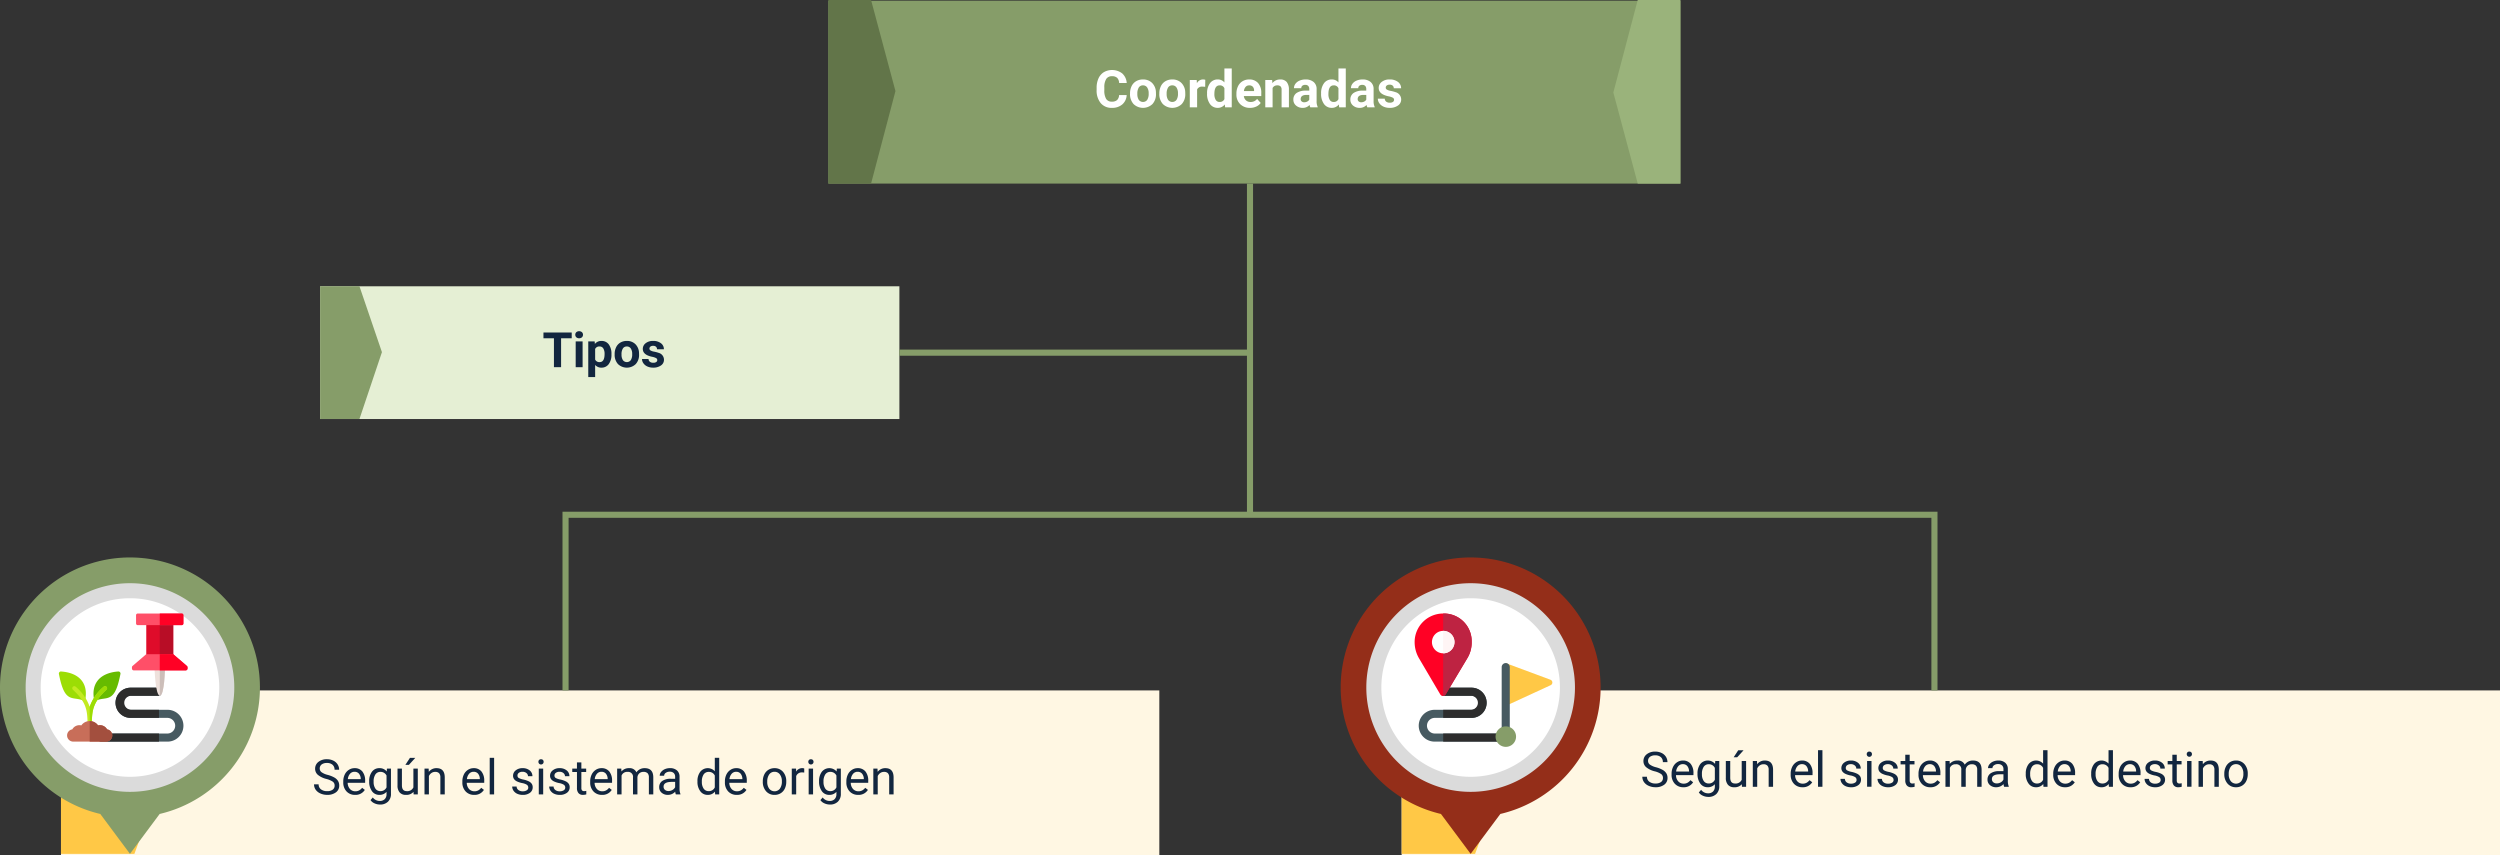<svg xmlns="http://www.w3.org/2000/svg" width="820.001" height="280.459" viewBox="0 0 820.001 280.459">
  <rect x="0" y="0" width="820.001" height="280.459" fill="#333333" stroke="none"/>
  <g id="Grupo_153674" data-name="Grupo 153674" transform="translate(7048.001 5822.898)">
    <path id="Trazado_213321" data-name="Trazado 213321" d="M0,0H279.466V60H0Z" transform="translate(-6776.291 -5822.682)" fill="#869d69"/>
    <path id="Trazado_203169" data-name="Trazado 203169" d="M0,0H14l8,29.873-8,30.34H0Z" transform="translate(-6776.291 -5822.898)" fill="#627549"/>
    <path id="Trazado_203170" data-name="Trazado 203170" d="M0,0H14l8,29.873-8,30.34H0Z" transform="translate(-6496.825 -5762.686) rotate(180)" fill="#9ab37b"/>
    <path id="Trazado_213322" data-name="Trazado 213322" d="M0,0H360.258V54H0Z" transform="translate(-6588.258 -5596.439)" fill="#fff7e3"/>
    <path id="Trazado_213323" data-name="Trazado 213323" d="M0,0H360.258V54H0Z" transform="translate(-7028 -5596.439)" fill="#fff7e3"/>
    <path id="Trazado_203058" data-name="Trazado 203058" d="M0,0H24.082L37.843,36.706,24.082,73.986H0Z" transform="translate(-6588.258 -5616.826)" fill="#ffc846"/>
    <path id="Trazado_205829" data-name="Trazado 205829" d="M0,0H24.082L37.843,36.706,24.082,73.986H0Z" transform="translate(-7028 -5616.826)" fill="#ffc846"/>
    <path id="Trazado_213324" data-name="Trazado 213324" d="M0,0H190V43.538H0Z" transform="translate(-6943 -5728.994)" fill="#e5efd4"/>
    <path id="Trazado_203173" data-name="Trazado 203173" d="M0,0H12.9l7.373,21.6L12.9,43.538H0Z" transform="translate(-6943 -5728.995)" fill="#869d69"/>
    <path id="Trazado_203168" data-name="Trazado 203168" d="M-1940-3829v108.631" transform="translate(-4698 -1933.686)" fill="none" stroke="#869d69" stroke-width="2"/>
    <path id="Trazado_203174" data-name="Trazado 203174" d="M-1940-3829v115" transform="translate(-10467.002 -3767.225) rotate(90)" fill="none" stroke="#869d69" stroke-width="2"/>
    <path id="Trazado_203133" data-name="Trazado 203133" d="M-2412.5-3768.33v-57.617h449v57.617" transform="translate(-4450 -1828.109)" fill="none" stroke="#869d69" stroke-width="2"/>
    <path id="Trazado_198306" data-name="Trazado 198306" d="M0,54.55A42.629,42.629,0,1,0,52.366,13.08L42.629,0,32.891,13.08A42.617,42.617,0,0,0,0,54.549" transform="translate(-6523 -5542.84) rotate(180)" fill="#942e19"/>
    <path id="Trazado_198307" data-name="Trazado 198307" d="M0,34.216A34.216,34.216,0,1,1,34.216,68.431h0A34.215,34.215,0,0,1,0,34.216Z" transform="translate(-6531.414 -5563.174) rotate(180)" fill="#dbdbdb"/>
    <path id="Trazado_198308" data-name="Trazado 198308" d="M0,29.286A29.286,29.286,0,1,1,29.287,58.573,29.286,29.286,0,0,1,0,29.286" transform="translate(-6536.345 -5568.104) rotate(180)" fill="#fff"/>
    <path id="Trazado_213325" data-name="Trazado 213325" d="M0,0H85.258V97.177H0Z" transform="translate(-6523 -5542.842) rotate(180)" fill="none"/>
    <path id="Trazado_198306-2" data-name="Trazado 198306" d="M0,54.55A42.629,42.629,0,1,0,52.366,13.08L42.629,0,32.891,13.08A42.617,42.617,0,0,0,0,54.549" transform="translate(-6962.742 -5542.84) rotate(180)" fill="#869d69"/>
    <path id="Trazado_198307-2" data-name="Trazado 198307" d="M0,34.216A34.216,34.216,0,1,1,34.216,68.431h0A34.215,34.215,0,0,1,0,34.216Z" transform="translate(-6971.156 -5563.174) rotate(180)" fill="#dbdbdb"/>
    <path id="Trazado_198308-2" data-name="Trazado 198308" d="M0,29.286A29.286,29.286,0,1,1,29.287,58.573,29.286,29.286,0,0,1,0,29.286" transform="translate(-6976.087 -5568.104) rotate(180)" fill="#fff"/>
    <path id="Trazado_213326" data-name="Trazado 213326" d="M0,0H85.258V97.177H0Z" transform="translate(-6962.742 -5542.842) rotate(180)" fill="none"/>
    <path id="Trazado_205849" data-name="Trazado 205849" d="M42.169,301.4H20.441a5.219,5.219,0,0,1,0-10.438H32.447a2.3,2.3,0,1,0,0-4.594H23.274c-.733,0-.837-.639-.837-1.372s.1-1.282.837-1.282h9.173a4.951,4.951,0,1,1,0,9.9H20.441a2.566,2.566,0,0,0,0,5.131H42.169a1.327,1.327,0,1,1,0,2.654Z" transform="translate(-6597.878 -5881.046)" fill="#475a61"/>
    <path id="Trazado_205850" data-name="Trazado 205850" d="M125.022,453.977H106.1v2.654h18.923a1.327,1.327,0,0,0,0-2.654Z" transform="translate(-6680.732 -6036.281)" fill="#2d2d2d"/>
    <path id="Trazado_205851" data-name="Trazado 205851" d="M115.3,290.957h-9.2v2.654h9.2a4.951,4.951,0,1,0,0-9.9h-9.2v2.651h9.2a2.3,2.3,0,0,1,0,4.594Z" transform="translate(-6680.732 -5881.045)" fill="#2d2d2d"/>
    <path id="Trazado_205852" data-name="Trazado 205852" d="M338.732,192.561l14.592,5.419a.973.973,0,0,1,.079,1.825l-14.625,6.74" transform="translate(-6892.827 -5797.944)" fill="#ffc846"/>
    <path id="Trazado_205853" data-name="Trazado 205853" d="M1.448,22.85l6.946,11.8a1.043,1.043,0,0,0,1.794.006l7.126-11.913a9.9,9.9,0,0,0,1.4-5.083v-.408A9.085,9.085,0,0,0,9.639,8.139H9.358A9.36,9.36,0,0,0,0,17.5v.039A10.47,10.47,0,0,0,1.448,22.85Z" transform="translate(-6584 -5629.804)" fill="#ff0125"/>
    <path id="Trazado_205854" data-name="Trazado 205854" d="M106.214,8.14h-.287V35.158a1.03,1.03,0,0,0,.836-.5l7.126-11.913a9.9,9.9,0,0,0,1.4-5.083v-.408a9.085,9.085,0,0,0-9.079-9.109Z" transform="translate(-6680.575 -5629.805)" fill="#be2342"/>
    <path id="Trazado_213327" data-name="Trazado 213327" d="M3.679,0A3.679,3.679,0,1,1,0,3.679,3.679,3.679,0,0,1,3.679,0Z" transform="translate(-6578.32 -5615.97)" fill="#fff"/>
    <path id="Trazado_205855" data-name="Trazado 205855" d="M105.934,72.648h-.007v7.357h.007a3.679,3.679,0,1,0,0-7.357Z" transform="translate(-6680.575 -5688.618)" fill="#fff5f5"/>
    <path id="Trazado_205856" data-name="Trazado 205856" d="M323.785,215.968a1.322,1.322,0,0,1-.389-.938V193.559a1.327,1.327,0,0,1,2.654,0V215.03a1.327,1.327,0,0,1-2.265.938Z" transform="translate(-6878.844 -5797.644)" fill="#475a61"/>
    <path id="Trazado_213328" data-name="Trazado 213328" d="M3.36,0A3.36,3.36,0,1,1,0,3.36,3.36,3.36,0,0,1,3.36,0Z" transform="translate(-6557.455 -5584.647)" fill="#869d69"/>
    <path id="Trazado_205849-2" data-name="Trazado 205849" d="M16.549,301.4H38.276a5.219,5.219,0,1,0,0-10.438H26.27a2.3,2.3,0,1,1,0-4.594h9.173c.733,0,.837-.639.837-1.372s-.1-1.282-.837-1.282H26.27a4.951,4.951,0,1,0,0,9.9H38.276a2.566,2.566,0,0,1,0,5.131H16.549a1.327,1.327,0,1,0,0,2.654Z" transform="translate(-7031.331 -5881.046)" fill="#475a61"/>
    <path id="Trazado_205850-2" data-name="Trazado 205850" d="M107.426,453.977h18.923v2.654H107.426a1.327,1.327,0,0,1,0-2.654Z" transform="translate(-7122.208 -6036.281)" fill="#2d2d2d"/>
    <path id="Trazado_205851-2" data-name="Trazado 205851" d="M111.049,290.956h9.2v2.654h-9.2a4.951,4.951,0,1,1,0-9.9h9.2v2.651h-9.2a2.3,2.3,0,0,0,0,4.594Z" transform="translate(-7116.109 -5881.045)" fill="#2d2d2d"/>
    <path id="Trazado_205857" data-name="Trazado 205857" d="M283.93,8.921c-.7-4.375,1.284-7.277,5.168-8.436A12.341,12.341,0,0,1,291.89,0a.674.674,0,0,1,.746.8c-.678,3.446-1.4,5.492-2.343,6.634-1.514,1.834-3.269,1.166-5.455,2.006A.674.674,0,0,1,283.93,8.921Z" transform="translate(-7301.128 -5602.644)" fill="#6b0"/>
    <path id="Trazado_205858" data-name="Trazado 205858" d="M38.783,9.444c-2.187-.84-3.941-.172-5.455-2.006C32.385,6.3,31.662,4.25,30.984.8a.674.674,0,0,1,.746-.8c5.445.385,8.841,3.416,7.959,8.916A.674.674,0,0,1,38.783,9.444Z" transform="translate(-7059.665 -5602.645)" fill="#9cdd05"/>
    <path id="Trazado_205859" data-name="Trazado 205859" d="M140.462,108.78c-4.49,4.115-4.618,6.97-4.766,10.275-.01.227-.021.456-.032.686a.674.674,0,0,1-1.346,0c-.012-.23-.022-.459-.032-.686-.148-3.306-.276-6.161-4.766-10.275a.674.674,0,1,1,.91-.993,15.161,15.161,0,0,1,4.561,6.557,15.158,15.158,0,0,1,4.561-6.557.674.674,0,1,1,.91.993Z" transform="translate(-7153.578 -5705.421)" fill="#c3ea21"/>
    <path id="Trazado_205860" data-name="Trazado 205860" d="M261.449,108.78c-4.49,4.115-4.618,6.97-4.766,10.275-.01.227-.021.456-.032.686a.649.649,0,0,1-.673.64v-6.037a15.158,15.158,0,0,1,4.561-6.557.674.674,0,1,1,.91.993Z" transform="translate(-7274.564 -5705.421)" fill="#9cdd05"/>
    <path id="Trazado_205861" data-name="Trazado 205861" d="M104.1,364.675a2.68,2.68,0,0,0-2.964-1.3,3.355,3.355,0,0,0-5.488,0,2.68,2.68,0,0,0-2.964,1.3A2.021,2.021,0,0,0,93,368.692h10.78a2.021,2.021,0,0,0,.318-4.017Z" transform="translate(-7116.976 -5948.342)" fill="#c86e59"/>
    <path id="Trazado_205862" data-name="Trazado 205862" d="M263.389,366.671a2.024,2.024,0,0,1-2.021,2.021h-5.39v-6.737a3.374,3.374,0,0,1,2.744,1.424,2.68,2.68,0,0,1,2.964,1.3A2.024,2.024,0,0,1,263.389,366.671Z" transform="translate(-7274.565 -5948.342)" fill="#a34f3e"/>
    <path id="Trazado_205863" data-name="Trazado 205863" d="M171.726,36.695h8.842v12.94h-8.842Z" transform="translate(-7171.75 -5656.425)" fill="#df0c2a"/>
    <path id="Trazado_205864" data-name="Trazado 205864" d="M255.562,36.695h4.421V49.641h-4.421Z" transform="translate(-7251.165 -5656.425)" fill="#b80d26"/>
    <path id="Trazado_205865" data-name="Trazado 205865" d="M226.448,334.838s-.148,9.285-1.683,9.285-1.76-9.285-1.76-9.285Z" transform="translate(-7220.324 -5938.845)" fill="#eee1dc"/>
    <path id="Trazado_205866" data-name="Trazado 205866" d="M255.878,344.122h.026c1.536,0,1.684-9.285,1.684-9.285h-1.709v9.284Z" transform="translate(-7251.464 -5938.846)" fill="#ccbeb9"/>
    <path id="Trazado_205867" data-name="Trazado 205867" d="M108.686,3.838h14.481a.555.555,0,0,0,.527-.554V.578a.555.555,0,0,0-.555-.555H108.714a.555.555,0,0,0-.555.555V3.284A.555.555,0,0,0,108.686,3.838Z" transform="translate(-7111.535 -5621.687)" fill="#ff4f68"/>
    <path id="Trazado_205868" data-name="Trazado 205868" d="M100.582,256.7,96.1,252.848H87.259L82.781,256.7a.623.623,0,0,0-.217.472v.381a.623.623,0,0,0,.623.623h16.988a.623.623,0,0,0,.623-.623v-.381a.623.623,0,0,0-.217-.472Z" transform="translate(-7087.29 -5861.179)" fill="#ff4f68"/>
    <path id="Trazado_205869" data-name="Trazado 205869" d="M262.772,3.817a.555.555,0,0,0,.552-.555V.557A.555.555,0,0,0,262.769,0h-7.206V3.816Z" transform="translate(-7251.165 -5621.665)" fill="#ff0125"/>
    <path id="Trazado_205870" data-name="Trazado 205870" d="M264.39,256.7l-4.474-3.857h-4.421l0,5.333h8.492a.623.623,0,0,0,.623-.623v-.381A.623.623,0,0,0,264.39,256.7Z" transform="translate(-7251.097 -5861.177)" fill="#ff0125"/>
    <path id="Trazado_209181" data-name="Trazado 209181" d="M266.547,8.725a4.272,4.272,0,0,1-1.44,3.07,5.054,5.054,0,0,1-3.424,1.121,4.549,4.549,0,0,1-3.657-1.564,6.419,6.419,0,0,1-1.332-4.3V6.317a7.25,7.25,0,0,1,.614-3.071,4.608,4.608,0,0,1,1.756-2.038,5.482,5.482,0,0,1,6.022.412,4.592,4.592,0,0,1,1.478,3.145h-2.491a2.521,2.521,0,0,0-.651-1.7,2.411,2.411,0,0,0-1.706-.528,2.118,2.118,0,0,0-1.864.893,5.013,5.013,0,0,0-.635,2.769v.912a5.352,5.352,0,0,0,.594,2.864,2.078,2.078,0,0,0,1.872.905,2.459,2.459,0,0,0,1.722-.527,2.383,2.383,0,0,0,.652-1.631Z" transform="translate(-6945 -5800.436)" fill="#fff"/>
    <path id="Trazado_209182" data-name="Trazado 209182" d="M267.651,8.176a5.315,5.315,0,0,1,.515-2.382,3.765,3.765,0,0,1,1.481-1.618,4.315,4.315,0,0,1,2.246-.573,4.09,4.09,0,0,1,2.967,1.112,4.464,4.464,0,0,1,1.283,3.022l.016.614a4.7,4.7,0,0,1-1.153,3.316,4.473,4.473,0,0,1-6.2,0,4.776,4.776,0,0,1-1.158-3.386Zm2.4.171a3.365,3.365,0,0,0,.481,1.958,1.729,1.729,0,0,0,2.74.008,3.677,3.677,0,0,0,.489-2.141,3.326,3.326,0,0,0-.489-1.945,1.593,1.593,0,0,0-1.378-.69,1.567,1.567,0,0,0-1.362.686,3.742,3.742,0,0,0-.481,2.124" transform="translate(-6945 -5800.436)" fill="#fff"/>
    <path id="Trazado_209183" data-name="Trazado 209183" d="M277.263,8.176a5.315,5.315,0,0,1,.515-2.382,3.765,3.765,0,0,1,1.481-1.618,4.315,4.315,0,0,1,2.246-.573,4.09,4.09,0,0,1,2.967,1.112,4.464,4.464,0,0,1,1.283,3.022l.016.614a4.7,4.7,0,0,1-1.153,3.316,4.473,4.473,0,0,1-6.2,0,4.776,4.776,0,0,1-1.158-3.386Zm2.4.171a3.365,3.365,0,0,0,.481,1.958,1.729,1.729,0,0,0,2.74.008,3.676,3.676,0,0,0,.489-2.141,3.326,3.326,0,0,0-.489-1.945,1.593,1.593,0,0,0-1.378-.69,1.567,1.567,0,0,0-1.362.686,3.742,3.742,0,0,0-.481,2.124" transform="translate(-6945 -5800.436)" fill="#fff"/>
    <path id="Trazado_209184" data-name="Trazado 209184" d="M292.3,6.018a6.559,6.559,0,0,0-.863-.066,1.757,1.757,0,0,0-1.785.921V12.75h-2.4V3.769h2.266l.067,1.071a2.221,2.221,0,0,1,2-1.237,2.508,2.508,0,0,1,.747.108Z" transform="translate(-6945 -5800.436)" fill="#fff"/>
    <path id="Trazado_209185" data-name="Trazado 209185" d="M292.918,8.194a5.416,5.416,0,0,1,.942-3.346A3.057,3.057,0,0,1,296.438,3.6a2.748,2.748,0,0,1,2.166.98V0h2.407v12.75h-2.166l-.116-.955a2.822,2.822,0,0,1-2.308,1.121,3.047,3.047,0,0,1-2.544-1.249,5.584,5.584,0,0,1-.959-3.474m2.4.17a3.556,3.556,0,0,0,.44,1.943,1.43,1.43,0,0,0,1.278.676,1.6,1.6,0,0,0,1.569-.942V6.479a1.581,1.581,0,0,0-1.552-.941q-1.736,0-1.735,2.826" transform="translate(-6945 -5800.436)" fill="#fff"/>
    <path id="Trazado_209186" data-name="Trazado 209186" d="M307.005,12.916a4.407,4.407,0,0,1-3.216-1.212,4.306,4.306,0,0,1-1.242-3.229V8.242a5.434,5.434,0,0,1,.523-2.419,3.837,3.837,0,0,1,1.482-1.643,4.155,4.155,0,0,1,2.187-.578,3.725,3.725,0,0,1,2.9,1.163,4.718,4.718,0,0,1,1.059,3.3v.979H304.98a2.227,2.227,0,0,0,.7,1.412,2.121,2.121,0,0,0,1.482.531,2.588,2.588,0,0,0,2.166-1.005l1.179,1.32a3.6,3.6,0,0,1-1.461,1.191,4.793,4.793,0,0,1-2.042.428m-.274-7.379a1.5,1.5,0,0,0-1.158.483A2.507,2.507,0,0,0,305,7.4h3.337V7.213a1.786,1.786,0,0,0-.431-1.239,1.551,1.551,0,0,0-1.179-.437" transform="translate(-6945 -5800.436)" fill="#fff"/>
    <path id="Trazado_209187" data-name="Trazado 209187" d="M314.268,3.769l.075,1.038a3.134,3.134,0,0,1,2.581-1.2,2.6,2.6,0,0,1,2.125.839,3.906,3.906,0,0,1,.714,2.506v5.8h-2.4V6.993a1.567,1.567,0,0,0-.332-1.111,1.484,1.484,0,0,0-1.1-.344,1.651,1.651,0,0,0-1.519.864V12.75h-2.4V3.769Z" transform="translate(-6945 -5800.436)" fill="#fff"/>
    <path id="Trazado_209188" data-name="Trazado 209188" d="M326.786,12.75a2.659,2.659,0,0,1-.241-.805,2.9,2.9,0,0,1-2.266.971,3.188,3.188,0,0,1-2.187-.764,2.452,2.452,0,0,1-.868-1.925,2.537,2.537,0,0,1,1.059-2.192,5.218,5.218,0,0,1,3.059-.771h1.1V6.748a1.484,1.484,0,0,0-.32-1,1.26,1.26,0,0,0-1.009-.373,1.429,1.429,0,0,0-.95.291.984.984,0,0,0-.344.8h-2.4a2.415,2.415,0,0,1,.481-1.446,3.191,3.191,0,0,1,1.361-1.041,4.959,4.959,0,0,1,1.976-.377,3.928,3.928,0,0,1,2.636.833,2.92,2.92,0,0,1,.975,2.345v3.894a4.278,4.278,0,0,0,.357,1.934v.141ZM324.8,11.082a2.059,2.059,0,0,0,.979-.237,1.556,1.556,0,0,0,.665-.635V8.666h-.9q-1.8,0-1.917,1.245l-.009.142a.956.956,0,0,0,.316.738,1.228,1.228,0,0,0,.863.291" transform="translate(-6945 -5800.436)" fill="#fff"/>
    <path id="Trazado_209189" data-name="Trazado 209189" d="M330.322,8.194a5.415,5.415,0,0,1,.942-3.346A3.057,3.057,0,0,1,333.842,3.6a2.748,2.748,0,0,1,2.166.98V0h2.407v12.75h-2.166l-.116-.955a2.822,2.822,0,0,1-2.308,1.121,3.048,3.048,0,0,1-2.544-1.249,5.584,5.584,0,0,1-.959-3.474m2.4.17a3.556,3.556,0,0,0,.44,1.943,1.43,1.43,0,0,0,1.278.676,1.6,1.6,0,0,0,1.569-.942V6.479a1.581,1.581,0,0,0-1.552-.941q-1.735,0-1.735,2.826" transform="translate(-6945 -5800.436)" fill="#fff"/>
    <path id="Trazado_209190" data-name="Trazado 209190" d="M345.479,12.75a2.66,2.66,0,0,1-.241-.805,2.9,2.9,0,0,1-2.266.971,3.188,3.188,0,0,1-2.187-.764,2.452,2.452,0,0,1-.868-1.925,2.537,2.537,0,0,1,1.059-2.192,5.218,5.218,0,0,1,3.059-.771h1.1V6.748a1.484,1.484,0,0,0-.32-1,1.26,1.26,0,0,0-1.009-.373,1.429,1.429,0,0,0-.95.291.984.984,0,0,0-.344.8h-2.4a2.415,2.415,0,0,1,.481-1.446,3.191,3.191,0,0,1,1.361-1.041,4.959,4.959,0,0,1,1.976-.377,3.928,3.928,0,0,1,2.636.833,2.92,2.92,0,0,1,.975,2.345v3.894a4.278,4.278,0,0,0,.357,1.934v.141Zm-1.984-1.668a2.059,2.059,0,0,0,.979-.237,1.555,1.555,0,0,0,.665-.635V8.666h-.9q-1.8,0-1.917,1.245l-.009.142a.956.956,0,0,0,.316.738,1.228,1.228,0,0,0,.863.291" transform="translate(-6945 -5800.436)" fill="#fff"/>
    <path id="Trazado_209191" data-name="Trazado 209191" d="M354.253,10.268a.771.771,0,0,0-.436-.692,4.933,4.933,0,0,0-1.4-.453q-3.205-.674-3.205-2.722a2.468,2.468,0,0,1,.993-2,4,4,0,0,1,2.593-.8,4.307,4.307,0,0,1,2.736.806A2.536,2.536,0,0,1,356.561,6.5h-2.4a1.162,1.162,0,0,0-.332-.851,1.408,1.408,0,0,0-1.038-.336,1.444,1.444,0,0,0-.938.273.869.869,0,0,0-.332.7.739.739,0,0,0,.378.643,3.878,3.878,0,0,0,1.274.424,10.48,10.48,0,0,1,1.511.4,2.483,2.483,0,0,1,1.9,2.415,2.343,2.343,0,0,1-1.055,1.989,4.54,4.54,0,0,1-2.722.759,4.742,4.742,0,0,1-2.005-.4,3.365,3.365,0,0,1-1.374-1.1,2.567,2.567,0,0,1-.5-1.515h2.275a1.247,1.247,0,0,0,.473.979,1.874,1.874,0,0,0,1.178.341,1.746,1.746,0,0,0,1.042-.261.816.816,0,0,0,.353-.686" transform="translate(-6945 -5800.436)" fill="#fff"/>
    <path id="Trazado_209192" data-name="Trazado 209192" d="M4.047,233.033a7.056,7.056,0,0,1-2.809-1.363,2.6,2.6,0,0,1-.879-2,2.75,2.75,0,0,1,1.075-2.223,4.268,4.268,0,0,1,2.793-.879,4.666,4.666,0,0,1,2.09.453,3.442,3.442,0,0,1,1.421,1.25,3.2,3.2,0,0,1,.5,1.742H6.735a2.081,2.081,0,0,0-.657-1.627,2.669,2.669,0,0,0-1.851-.591,2.734,2.734,0,0,0-1.731.489,1.63,1.63,0,0,0-.621,1.357,1.467,1.467,0,0,0,.59,1.179,5.794,5.794,0,0,0,2.008.88,9.351,9.351,0,0,1,2.219.88,3.372,3.372,0,0,1,1.187,1.121,2.86,2.86,0,0,1,.387,1.508,2.66,2.66,0,0,1-1.078,2.215,4.6,4.6,0,0,1-2.883.832,5.342,5.342,0,0,1-2.188-.45,3.681,3.681,0,0,1-1.566-1.23A3.005,3.005,0,0,1,0,234.806H1.508a1.958,1.958,0,0,0,.762,1.629,3.2,3.2,0,0,0,2.035.6,2.948,2.948,0,0,0,1.82-.484,1.575,1.575,0,0,0,.633-1.321,1.544,1.544,0,0,0-.586-1.293,6.78,6.78,0,0,0-2.125-.9" transform="translate(-6945 -5800.436)" fill="#12263f"/>
    <path id="Trazado_209193" data-name="Trazado 209193" d="M13.469,238.259a3.692,3.692,0,0,1-2.8-1.129,4.189,4.189,0,0,1-1.078-3.019v-.266a5.075,5.075,0,0,1,.48-2.246,3.74,3.74,0,0,1,1.344-1.547,3.379,3.379,0,0,1,1.871-.558,3.17,3.17,0,0,1,2.563,1.085,4.706,4.706,0,0,1,.914,3.11v.6H11.039a3.008,3.008,0,0,0,.73,2.02,2.3,2.3,0,0,0,1.778.769,2.524,2.524,0,0,0,1.3-.312,3.241,3.241,0,0,0,.929-.828l.883.687a3.548,3.548,0,0,1-3.187,1.633m-.18-7.578a1.928,1.928,0,0,0-1.469.637,3.1,3.1,0,0,0-.734,1.785H15.32v-.109a2.752,2.752,0,0,0-.594-1.708,1.816,1.816,0,0,0-1.437-.6" transform="translate(-6945 -5800.436)" fill="#12263f"/>
    <path id="Trazado_209194" data-name="Trazado 209194" d="M18.094,233.806a4.974,4.974,0,0,1,.914-3.145,2.924,2.924,0,0,1,2.422-1.168,2.909,2.909,0,0,1,2.414,1.094l.07-.937h1.32v8.25a3.441,3.441,0,0,1-.972,2.586,3.591,3.591,0,0,1-2.613.945,4.343,4.343,0,0,1-1.79-.391,3.074,3.074,0,0,1-1.335-1.07l.75-.867a2.825,2.825,0,0,0,2.273,1.148,2.216,2.216,0,0,0,1.645-.594,2.268,2.268,0,0,0,.589-1.671v-.727a2.969,2.969,0,0,1-2.367,1,2.886,2.886,0,0,1-2.4-1.2,5.224,5.224,0,0,1-.918-3.258m1.453.164a3.787,3.787,0,0,0,.586,2.246,1.905,1.905,0,0,0,1.641.817,2.117,2.117,0,0,0,2.007-1.243v-3.859a2.14,2.14,0,0,0-1.992-1.211,1.919,1.919,0,0,0-1.648.82,4.128,4.128,0,0,0-.594,2.43" transform="translate(-6945 -5800.436)" fill="#12263f"/>
    <path id="Trazado_209195" data-name="Trazado 209195" d="M32.633,237.266a3.067,3.067,0,0,1-2.477.993,2.625,2.625,0,0,1-2.058-.786,3.391,3.391,0,0,1-.715-2.324v-5.5h1.445v5.461q0,1.922,1.563,1.922a2.163,2.163,0,0,0,2.2-1.233v-6.15h1.445V238.1H32.664Zm-1.172-11.148h1.75l-2.094,2.3-1.164,0Z" transform="translate(-6945 -5800.436)" fill="#12263f"/>
    <path id="Trazado_209196" data-name="Trazado 209196" d="M37.6,229.65l.047,1.062a3.079,3.079,0,0,1,2.531-1.218q2.679,0,2.7,3.023V238.1H41.438v-5.594a1.947,1.947,0,0,0-.418-1.351,1.673,1.673,0,0,0-1.277-.438,2.087,2.087,0,0,0-1.235.375,2.545,2.545,0,0,0-.828.985V238.1H36.235V229.65Z" transform="translate(-6945 -5800.436)" fill="#12263f"/>
    <path id="Trazado_209197" data-name="Trazado 209197" d="M52.532,238.259a3.692,3.692,0,0,1-2.8-1.129,4.189,4.189,0,0,1-1.078-3.019v-.266a5.075,5.075,0,0,1,.48-2.246,3.74,3.74,0,0,1,1.344-1.547,3.379,3.379,0,0,1,1.871-.558,3.17,3.17,0,0,1,2.563,1.085,4.706,4.706,0,0,1,.914,3.11v.6H50.1a3.008,3.008,0,0,0,.73,2.02,2.3,2.3,0,0,0,1.778.769,2.524,2.524,0,0,0,1.3-.312,3.241,3.241,0,0,0,.929-.828l.883.687a3.548,3.548,0,0,1-3.187,1.633m-.18-7.578a1.928,1.928,0,0,0-1.469.637,3.1,3.1,0,0,0-.734,1.785h4.234v-.109a2.752,2.752,0,0,0-.594-1.708,1.816,1.816,0,0,0-1.437-.6" transform="translate(-6945 -5800.436)" fill="#12263f"/>
    <path id="Trazado_213329" data-name="Trazado 213329" d="M0,0H1.445V12H0Z" transform="translate(-6887.375 -5574.333)" fill="#12263f"/>
    <path id="Trazado_209198" data-name="Trazado 209198" d="M70.266,235.861a1.063,1.063,0,0,0-.441-.91,4.275,4.275,0,0,0-1.539-.559,7.266,7.266,0,0,1-1.743-.562,2.49,2.49,0,0,1-.953-.782,1.863,1.863,0,0,1-.308-1.078,2.192,2.192,0,0,1,.879-1.757,3.425,3.425,0,0,1,2.246-.719,3.533,3.533,0,0,1,2.332.742,2.358,2.358,0,0,1,.894,1.9H70.18a1.3,1.3,0,0,0-.5-1.023,1.89,1.89,0,0,0-1.269-.43,1.977,1.977,0,0,0-1.235.344,1.081,1.081,0,0,0-.445.9.878.878,0,0,0,.414.79,5.109,5.109,0,0,0,1.5.507,7.881,7.881,0,0,1,1.754.578,2.558,2.558,0,0,1,1,.809,1.99,1.99,0,0,1,.324,1.152,2.165,2.165,0,0,1-.906,1.817,3.8,3.8,0,0,1-2.351.683,4.26,4.26,0,0,1-1.8-.359,2.914,2.914,0,0,1-1.223-1,2.42,2.42,0,0,1-.441-1.394h1.445a1.5,1.5,0,0,0,.582,1.152,2.258,2.258,0,0,0,1.434.426,2.335,2.335,0,0,0,1.316-.332,1.023,1.023,0,0,0,.5-.887" transform="translate(-6945 -5800.436)" fill="#12263f"/>
    <path id="Trazado_209199" data-name="Trazado 209199" d="M73.6,227.408a.862.862,0,0,1,.214-.594.809.809,0,0,1,.637-.242.822.822,0,0,1,.641.242.856.856,0,0,1,.219.594.856.856,0,1,1-1.711,0M75.164,238.1H73.719V229.65h1.445Z" transform="translate(-6945 -5800.436)" fill="#12263f"/>
    <path id="Trazado_209200" data-name="Trazado 209200" d="M82.4,235.861a1.063,1.063,0,0,0-.441-.91,4.275,4.275,0,0,0-1.539-.559,7.266,7.266,0,0,1-1.743-.562,2.49,2.49,0,0,1-.953-.782,1.863,1.863,0,0,1-.308-1.078,2.192,2.192,0,0,1,.879-1.757,3.425,3.425,0,0,1,2.246-.719,3.533,3.533,0,0,1,2.332.742,2.358,2.358,0,0,1,.894,1.9H82.312a1.3,1.3,0,0,0-.5-1.023,1.89,1.89,0,0,0-1.269-.43,1.977,1.977,0,0,0-1.235.344,1.081,1.081,0,0,0-.445.9.878.878,0,0,0,.414.79,5.109,5.109,0,0,0,1.5.507,7.881,7.881,0,0,1,1.754.578,2.558,2.558,0,0,1,1,.809,1.99,1.99,0,0,1,.324,1.152,2.165,2.165,0,0,1-.906,1.817,3.8,3.8,0,0,1-2.351.683,4.26,4.26,0,0,1-1.8-.359,2.914,2.914,0,0,1-1.223-1,2.42,2.42,0,0,1-.441-1.394H78.57a1.5,1.5,0,0,0,.582,1.152,2.258,2.258,0,0,0,1.434.426,2.335,2.335,0,0,0,1.316-.332,1.023,1.023,0,0,0,.5-.887" transform="translate(-6945 -5800.436)" fill="#12263f"/>
    <path id="Trazado_209201" data-name="Trazado 209201" d="M87.688,227.6v2.047h1.577v1.117H87.688v5.249a1.173,1.173,0,0,0,.21.763.89.89,0,0,0,.719.254,3.547,3.547,0,0,0,.687-.094V238.1a4.234,4.234,0,0,1-1.109.155,1.8,1.8,0,0,1-1.461-.586,2.516,2.516,0,0,1-.492-1.664v-5.242H84.7V229.65h1.539V227.6Z" transform="translate(-6945 -5800.436)" fill="#12263f"/>
    <path id="Trazado_209202" data-name="Trazado 209202" d="M94.461,238.259a3.692,3.692,0,0,1-2.8-1.129,4.189,4.189,0,0,1-1.078-3.019v-.266a5.075,5.075,0,0,1,.48-2.246,3.74,3.74,0,0,1,1.344-1.547,3.379,3.379,0,0,1,1.871-.558,3.17,3.17,0,0,1,2.563,1.085,4.706,4.706,0,0,1,.914,3.11v.6H92.031a3.008,3.008,0,0,0,.73,2.02,2.3,2.3,0,0,0,1.778.769,2.524,2.524,0,0,0,1.3-.312,3.241,3.241,0,0,0,.929-.828l.883.687a3.548,3.548,0,0,1-3.187,1.633m-.18-7.578a1.928,1.928,0,0,0-1.469.637,3.1,3.1,0,0,0-.734,1.785h4.234v-.109a2.752,2.752,0,0,0-.594-1.708,1.816,1.816,0,0,0-1.437-.6" transform="translate(-6945 -5800.436)" fill="#12263f"/>
    <path id="Trazado_209203" data-name="Trazado 209203" d="M100.789,229.65l.039.937a3.122,3.122,0,0,1,2.508-1.093,2.417,2.417,0,0,1,2.414,1.359,3.2,3.2,0,0,1,1.1-.984,3.24,3.24,0,0,1,1.6-.375q2.781,0,2.828,2.945V238.1h-1.445v-5.578a1.939,1.939,0,0,0-.414-1.355,1.822,1.822,0,0,0-1.391-.45,1.914,1.914,0,0,0-1.336.481,1.947,1.947,0,0,0-.617,1.293V238.1h-1.453v-5.539a1.613,1.613,0,0,0-1.805-1.844,1.934,1.934,0,0,0-1.945,1.211V238.1H99.422V229.65Z" transform="translate(-6945 -5800.436)" fill="#12263f"/>
    <path id="Trazado_209204" data-name="Trazado 209204" d="M118.671,238.1a3.052,3.052,0,0,1-.2-.891,3.225,3.225,0,0,1-2.406,1.047,2.987,2.987,0,0,1-2.051-.707,2.29,2.29,0,0,1-.8-1.793,2.391,2.391,0,0,1,1-2.051,4.734,4.734,0,0,1,2.825-.73h1.406v-.664a1.627,1.627,0,0,0-.453-1.208,1.824,1.824,0,0,0-1.336-.449,2.1,2.1,0,0,0-1.3.391,1.15,1.15,0,0,0-.523.945h-1.454a1.99,1.99,0,0,1,.45-1.222,3.052,3.052,0,0,1,1.218-.934,4.088,4.088,0,0,1,1.692-.344,3.338,3.338,0,0,1,2.289.731,2.634,2.634,0,0,1,.859,2.011v3.891a4.756,4.756,0,0,0,.3,1.852v.125Zm-2.4-1.1a2.534,2.534,0,0,0,1.289-.352,2.13,2.13,0,0,0,.883-.914V234h-1.133q-2.656,0-2.656,1.555a1.315,1.315,0,0,0,.453,1.062,1.742,1.742,0,0,0,1.164.383" transform="translate(-6945 -5800.436)" fill="#12263f"/>
    <path id="Trazado_209205" data-name="Trazado 209205" d="M125.766,233.806a4.949,4.949,0,0,1,.922-3.129,3.135,3.135,0,0,1,4.765-.168V226.1H132.9v12H131.57l-.07-.906a2.944,2.944,0,0,1-2.414,1.062,2.889,2.889,0,0,1-2.395-1.2,5.009,5.009,0,0,1-.925-3.141Zm1.445.164a3.75,3.75,0,0,0,.594,2.25,1.917,1.917,0,0,0,1.64.813,2.109,2.109,0,0,0,2.008-1.235v-3.883a2.123,2.123,0,0,0-1.992-1.195,1.927,1.927,0,0,0-1.656.82,4.128,4.128,0,0,0-.594,2.43" transform="translate(-6945 -5800.436)" fill="#12263f"/>
    <path id="Trazado_209206" data-name="Trazado 209206" d="M138.649,238.259a3.692,3.692,0,0,1-2.8-1.129,4.189,4.189,0,0,1-1.078-3.019v-.266a5.075,5.075,0,0,1,.48-2.246,3.74,3.74,0,0,1,1.344-1.547,3.379,3.379,0,0,1,1.871-.558,3.17,3.17,0,0,1,2.563,1.085,4.706,4.706,0,0,1,.914,3.11v.6h-5.727a3.008,3.008,0,0,0,.73,2.02,2.3,2.3,0,0,0,1.778.769,2.524,2.524,0,0,0,1.3-.312,3.241,3.241,0,0,0,.929-.828l.883.687a3.548,3.548,0,0,1-3.187,1.633m-.18-7.578a1.928,1.928,0,0,0-1.469.637,3.1,3.1,0,0,0-.734,1.785H140.5v-.109a2.752,2.752,0,0,0-.594-1.708,1.816,1.816,0,0,0-1.437-.6" transform="translate(-6945 -5800.436)" fill="#12263f"/>
    <path id="Trazado_209207" data-name="Trazado 209207" d="M147.2,233.8a4.984,4.984,0,0,1,.488-2.234,3.64,3.64,0,0,1,1.36-1.532,3.7,3.7,0,0,1,1.988-.539,3.565,3.565,0,0,1,2.793,1.2,4.6,4.6,0,0,1,1.066,3.179v.1a5.05,5.05,0,0,1-.472,2.215,3.6,3.6,0,0,1-1.352,1.527,3.748,3.748,0,0,1-2.02.547,3.555,3.555,0,0,1-2.785-1.2A4.576,4.576,0,0,1,147.2,233.9Zm1.453.172a3.618,3.618,0,0,0,.652,2.258,2.211,2.211,0,0,0,3.5-.012,3.95,3.95,0,0,0,.649-2.418,3.61,3.61,0,0,0-.66-2.254,2.1,2.1,0,0,0-1.754-.863,2.078,2.078,0,0,0-1.727.851,3.929,3.929,0,0,0-.656,2.438" transform="translate(-6945 -5800.436)" fill="#12263f"/>
    <path id="Trazado_209208" data-name="Trazado 209208" d="M160.789,230.947a4.384,4.384,0,0,0-.711-.055,1.906,1.906,0,0,0-1.93,1.211v6H156.7V229.65h1.406l.024.977a2.249,2.249,0,0,1,2.015-1.133,1.476,1.476,0,0,1,.641.109Z" transform="translate(-6945 -5800.436)" fill="#12263f"/>
    <path id="Trazado_209209" data-name="Trazado 209209" d="M162.125,227.408a.858.858,0,0,1,.215-.594.807.807,0,0,1,.637-.242.82.82,0,0,1,.64.242.852.852,0,0,1,.219.594.856.856,0,1,1-1.711,0m1.562,10.695h-1.445V229.65h1.445Z" transform="translate(-6945 -5800.436)" fill="#12263f"/>
    <path id="Trazado_209210" data-name="Trazado 209210" d="M165.656,233.806a4.974,4.974,0,0,1,.914-3.145,3.151,3.151,0,0,1,4.836-.074l.07-.937h1.32v8.25a3.441,3.441,0,0,1-.972,2.586,3.591,3.591,0,0,1-2.613.945,4.343,4.343,0,0,1-1.79-.391,3.074,3.074,0,0,1-1.335-1.07l.75-.867a2.825,2.825,0,0,0,2.273,1.148,2.216,2.216,0,0,0,1.645-.594,2.268,2.268,0,0,0,.589-1.671v-.727a2.969,2.969,0,0,1-2.367,1,2.886,2.886,0,0,1-2.4-1.2,5.224,5.224,0,0,1-.918-3.258m1.453.164a3.787,3.787,0,0,0,.586,2.246,1.905,1.905,0,0,0,1.641.817,2.117,2.117,0,0,0,2.007-1.243v-3.859a2.14,2.14,0,0,0-1.992-1.211,1.919,1.919,0,0,0-1.648.82,4.128,4.128,0,0,0-.594,2.43" transform="translate(-6945 -5800.436)" fill="#12263f"/>
    <path id="Trazado_209211" data-name="Trazado 209211" d="M178.485,238.259a3.692,3.692,0,0,1-2.8-1.129,4.189,4.189,0,0,1-1.078-3.019v-.266a5.075,5.075,0,0,1,.48-2.246,3.74,3.74,0,0,1,1.344-1.547,3.379,3.379,0,0,1,1.871-.558,3.17,3.17,0,0,1,2.563,1.085,4.706,4.706,0,0,1,.914,3.11v.6h-5.727a3.008,3.008,0,0,0,.73,2.02,2.3,2.3,0,0,0,1.778.769,2.524,2.524,0,0,0,1.3-.312,3.241,3.241,0,0,0,.929-.828l.883.687a3.548,3.548,0,0,1-3.187,1.633m-.18-7.578a1.928,1.928,0,0,0-1.469.637,3.1,3.1,0,0,0-.734,1.785h4.234v-.109a2.752,2.752,0,0,0-.594-1.708,1.816,1.816,0,0,0-1.437-.6" transform="translate(-6945 -5800.436)" fill="#12263f"/>
    <path id="Trazado_209212" data-name="Trazado 209212" d="M184.82,229.65l.047,1.062a3.079,3.079,0,0,1,2.531-1.218q2.679,0,2.7,3.023V238.1h-1.445v-5.594a1.947,1.947,0,0,0-.418-1.351,1.673,1.673,0,0,0-1.277-.438,2.087,2.087,0,0,0-1.235.375,2.545,2.545,0,0,0-.828.985V238.1h-1.445V229.65Z" transform="translate(-6945 -5800.436)" fill="#12263f"/>
    <path id="Trazado_209213" data-name="Trazado 209213" d="M439.734,230.529a7.056,7.056,0,0,1-2.809-1.363,2.6,2.6,0,0,1-.879-2,2.75,2.75,0,0,1,1.075-2.223,4.268,4.268,0,0,1,2.793-.879,4.666,4.666,0,0,1,2.09.453,3.442,3.442,0,0,1,1.421,1.25,3.2,3.2,0,0,1,.5,1.742h-1.507a2.081,2.081,0,0,0-.657-1.627,2.669,2.669,0,0,0-1.851-.591,2.734,2.734,0,0,0-1.731.489,1.63,1.63,0,0,0-.621,1.357,1.467,1.467,0,0,0,.59,1.179,5.794,5.794,0,0,0,2.008.88,9.351,9.351,0,0,1,2.219.88,3.372,3.372,0,0,1,1.187,1.121,2.861,2.861,0,0,1,.387,1.508,2.66,2.66,0,0,1-1.078,2.215,4.6,4.6,0,0,1-2.883.832,5.342,5.342,0,0,1-2.188-.45,3.681,3.681,0,0,1-1.566-1.23,3.005,3.005,0,0,1-.551-1.774H437.2a1.958,1.958,0,0,0,.762,1.629,3.2,3.2,0,0,0,2.035.6,2.948,2.948,0,0,0,1.82-.484,1.575,1.575,0,0,0,.633-1.321,1.544,1.544,0,0,0-.586-1.293,6.781,6.781,0,0,0-2.125-.9" transform="translate(-6945 -5800.436)" fill="#12263f"/>
    <path id="Trazado_209214" data-name="Trazado 209214" d="M449.157,235.755a3.693,3.693,0,0,1-2.8-1.129,4.189,4.189,0,0,1-1.078-3.019v-.266a5.075,5.075,0,0,1,.48-2.246,3.74,3.74,0,0,1,1.344-1.547,3.379,3.379,0,0,1,1.871-.558,3.17,3.17,0,0,1,2.563,1.085,4.706,4.706,0,0,1,.914,3.11v.6h-5.727a3.008,3.008,0,0,0,.73,2.02,2.3,2.3,0,0,0,1.778.769,2.524,2.524,0,0,0,1.3-.312,3.241,3.241,0,0,0,.929-.828l.883.687a3.548,3.548,0,0,1-3.187,1.633m-.18-7.578a1.928,1.928,0,0,0-1.469.637,3.1,3.1,0,0,0-.734,1.785h4.234v-.109a2.752,2.752,0,0,0-.594-1.708,1.816,1.816,0,0,0-1.437-.6" transform="translate(-6945 -5800.436)" fill="#12263f"/>
    <path id="Trazado_209215" data-name="Trazado 209215" d="M453.781,231.3a4.974,4.974,0,0,1,.914-3.145,3.151,3.151,0,0,1,4.836-.074l.07-.937h1.32v8.25a3.441,3.441,0,0,1-.972,2.586,3.592,3.592,0,0,1-2.613.945,4.343,4.343,0,0,1-1.79-.391,3.074,3.074,0,0,1-1.335-1.07l.75-.867a2.825,2.825,0,0,0,2.273,1.148,2.216,2.216,0,0,0,1.645-.594,2.268,2.268,0,0,0,.589-1.671v-.727a2.969,2.969,0,0,1-2.367,1,2.886,2.886,0,0,1-2.4-1.2,5.224,5.224,0,0,1-.918-3.258m1.453.164a3.787,3.787,0,0,0,.586,2.246,1.905,1.905,0,0,0,1.641.817,2.117,2.117,0,0,0,2.007-1.243v-3.859a2.14,2.14,0,0,0-1.992-1.211,1.919,1.919,0,0,0-1.648.82,4.128,4.128,0,0,0-.594,2.43" transform="translate(-6945 -5800.436)" fill="#12263f"/>
    <path id="Trazado_209216" data-name="Trazado 209216" d="M468.32,234.763a3.07,3.07,0,0,1-2.477.993,2.624,2.624,0,0,1-2.058-.786,3.391,3.391,0,0,1-.715-2.324v-5.5h1.445v5.461q0,1.922,1.563,1.922a2.163,2.163,0,0,0,2.2-1.234v-6.149h1.445V235.6h-1.375Zm-1.172-11.148h1.75l-2.094,2.3-1.164,0Z" transform="translate(-6945 -5800.436)" fill="#12263f"/>
    <path id="Trazado_209217" data-name="Trazado 209217" d="M473.289,227.146l.047,1.062a3.079,3.079,0,0,1,2.531-1.218q2.679,0,2.7,3.023V235.6h-1.445v-5.594a1.947,1.947,0,0,0-.418-1.351,1.673,1.673,0,0,0-1.277-.438,2.087,2.087,0,0,0-1.235.375,2.545,2.545,0,0,0-.828.985V235.6h-1.445v-8.453Z" transform="translate(-6945 -5800.436)" fill="#12263f"/>
    <path id="Trazado_209218" data-name="Trazado 209218" d="M488.219,235.755a3.692,3.692,0,0,1-2.8-1.129,4.189,4.189,0,0,1-1.078-3.019v-.266a5.075,5.075,0,0,1,.48-2.246,3.74,3.74,0,0,1,1.344-1.547,3.379,3.379,0,0,1,1.871-.558,3.167,3.167,0,0,1,2.562,1.085,4.706,4.706,0,0,1,.914,3.11v.6h-5.726a3.008,3.008,0,0,0,.73,2.02,2.3,2.3,0,0,0,1.778.769,2.524,2.524,0,0,0,1.3-.312,3.254,3.254,0,0,0,.929-.828l.883.687a3.548,3.548,0,0,1-3.187,1.633m-.18-7.578a1.928,1.928,0,0,0-1.469.637,3.1,3.1,0,0,0-.734,1.785h4.234v-.109a2.752,2.752,0,0,0-.594-1.708,1.816,1.816,0,0,0-1.437-.6" transform="translate(-6945 -5800.436)" fill="#12263f"/>
    <path id="Trazado_213330" data-name="Trazado 213330" d="M0,0H1.445V12H0Z" transform="translate(-6451.688 -5576.836)" fill="#12263f"/>
    <path id="Trazado_209219" data-name="Trazado 209219" d="M505.953,233.357a1.063,1.063,0,0,0-.441-.91,4.268,4.268,0,0,0-1.539-.559,7.266,7.266,0,0,1-1.743-.562,2.49,2.49,0,0,1-.953-.782,1.863,1.863,0,0,1-.308-1.078,2.192,2.192,0,0,1,.879-1.757,3.425,3.425,0,0,1,2.246-.719,3.533,3.533,0,0,1,2.332.742,2.358,2.358,0,0,1,.894,1.9h-1.453a1.3,1.3,0,0,0-.5-1.023,1.89,1.89,0,0,0-1.269-.43,1.977,1.977,0,0,0-1.235.344,1.081,1.081,0,0,0-.445.9.878.878,0,0,0,.414.79,5.11,5.11,0,0,0,1.5.507,7.863,7.863,0,0,1,1.754.578,2.558,2.558,0,0,1,1,.809,1.99,1.99,0,0,1,.324,1.152,2.163,2.163,0,0,1-.906,1.817,3.8,3.8,0,0,1-2.351.683,4.264,4.264,0,0,1-1.8-.359,2.914,2.914,0,0,1-1.223-1A2.42,2.42,0,0,1,500.68,233h1.445a1.5,1.5,0,0,0,.582,1.152,2.258,2.258,0,0,0,1.434.426,2.335,2.335,0,0,0,1.316-.332,1.021,1.021,0,0,0,.5-.887" transform="translate(-6945 -5800.436)" fill="#12263f"/>
    <path id="Trazado_209220" data-name="Trazado 209220" d="M509.289,224.9a.862.862,0,0,1,.214-.594.81.81,0,0,1,.637-.242.822.822,0,0,1,.641.242.856.856,0,0,1,.219.594.856.856,0,1,1-1.711,0m1.562,10.695h-1.445v-8.453h1.445Z" transform="translate(-6945 -5800.436)" fill="#12263f"/>
    <path id="Trazado_209221" data-name="Trazado 209221" d="M518.085,233.357a1.063,1.063,0,0,0-.441-.91,4.268,4.268,0,0,0-1.539-.559,7.266,7.266,0,0,1-1.743-.562,2.49,2.49,0,0,1-.953-.782,1.863,1.863,0,0,1-.308-1.078,2.192,2.192,0,0,1,.879-1.757,3.425,3.425,0,0,1,2.246-.719,3.532,3.532,0,0,1,2.332.742,2.358,2.358,0,0,1,.894,1.9H518a1.3,1.3,0,0,0-.5-1.023,1.89,1.89,0,0,0-1.269-.43,1.977,1.977,0,0,0-1.235.344,1.081,1.081,0,0,0-.445.9.878.878,0,0,0,.414.79,5.11,5.11,0,0,0,1.5.507,7.864,7.864,0,0,1,1.754.578,2.558,2.558,0,0,1,1,.809,1.99,1.99,0,0,1,.324,1.152,2.163,2.163,0,0,1-.906,1.817,3.8,3.8,0,0,1-2.351.683,4.264,4.264,0,0,1-1.8-.359,2.914,2.914,0,0,1-1.223-1,2.42,2.42,0,0,1-.441-1.394h1.445a1.5,1.5,0,0,0,.582,1.152,2.258,2.258,0,0,0,1.434.426,2.335,2.335,0,0,0,1.316-.332,1.021,1.021,0,0,0,.5-.887" transform="translate(-6945 -5800.436)" fill="#12263f"/>
    <path id="Trazado_209222" data-name="Trazado 209222" d="M523.375,225.1v2.047h1.577v1.117h-1.577v5.249a1.167,1.167,0,0,0,.211.763.888.888,0,0,0,.719.254,3.54,3.54,0,0,0,.686-.094V235.6a4.227,4.227,0,0,1-1.108.155,1.8,1.8,0,0,1-1.461-.586,2.516,2.516,0,0,1-.492-1.664v-5.242h-1.539v-1.117h1.539V225.1Z" transform="translate(-6945 -5800.436)" fill="#12263f"/>
    <path id="Trazado_209223" data-name="Trazado 209223" d="M530.148,235.755a3.692,3.692,0,0,1-2.8-1.129,4.189,4.189,0,0,1-1.078-3.019v-.266a5.075,5.075,0,0,1,.48-2.246,3.747,3.747,0,0,1,1.344-1.547,3.379,3.379,0,0,1,1.871-.558,3.17,3.17,0,0,1,2.563,1.085,4.706,4.706,0,0,1,.914,3.11v.6h-5.727a3.013,3.013,0,0,0,.73,2.02,2.3,2.3,0,0,0,1.778.769,2.522,2.522,0,0,0,1.3-.312,3.241,3.241,0,0,0,.929-.828l.883.687a3.547,3.547,0,0,1-3.187,1.633m-.18-7.578a1.928,1.928,0,0,0-1.469.637,3.1,3.1,0,0,0-.734,1.785H532v-.109a2.753,2.753,0,0,0-.594-1.708,1.816,1.816,0,0,0-1.437-.6" transform="translate(-6945 -5800.436)" fill="#12263f"/>
    <path id="Trazado_209224" data-name="Trazado 209224" d="M536.476,227.146l.039.937a3.122,3.122,0,0,1,2.508-1.093,2.417,2.417,0,0,1,2.414,1.359,3.2,3.2,0,0,1,1.1-.984,3.24,3.24,0,0,1,1.6-.375q2.782,0,2.828,2.945V235.6h-1.445v-5.578a1.939,1.939,0,0,0-.414-1.355,1.821,1.821,0,0,0-1.391-.45,1.916,1.916,0,0,0-1.336.481,1.951,1.951,0,0,0-.617,1.293V235.6H540.3V230.06a1.613,1.613,0,0,0-1.8-1.844,1.934,1.934,0,0,0-1.945,1.211V235.6h-1.445v-8.453Z" transform="translate(-6945 -5800.436)" fill="#12263f"/>
    <path id="Trazado_209225" data-name="Trazado 209225" d="M554.358,235.6a3.052,3.052,0,0,1-.2-.891,3.223,3.223,0,0,1-2.406,1.047,2.987,2.987,0,0,1-2.051-.707,2.29,2.29,0,0,1-.8-1.793,2.391,2.391,0,0,1,1-2.051,4.734,4.734,0,0,1,2.825-.73h1.406v-.664a1.627,1.627,0,0,0-.453-1.208,1.822,1.822,0,0,0-1.336-.449,2.1,2.1,0,0,0-1.3.391,1.15,1.15,0,0,0-.523.945h-1.454a1.99,1.99,0,0,1,.45-1.222,3.06,3.06,0,0,1,1.218-.934,4.088,4.088,0,0,1,1.692-.344,3.338,3.338,0,0,1,2.289.731,2.631,2.631,0,0,1,.859,2.011v3.891a4.756,4.756,0,0,0,.3,1.852v.125Zm-2.4-1.1a2.534,2.534,0,0,0,1.289-.352,2.131,2.131,0,0,0,.883-.914V231.5H553q-2.655,0-2.656,1.555a1.315,1.315,0,0,0,.453,1.062,1.742,1.742,0,0,0,1.164.383" transform="translate(-6945 -5800.436)" fill="#12263f"/>
    <path id="Trazado_209226" data-name="Trazado 209226" d="M561.453,231.3a4.949,4.949,0,0,1,.922-3.129,3.135,3.135,0,0,1,4.765-.168V223.6h1.445v12h-1.328l-.07-.906a2.944,2.944,0,0,1-2.414,1.062,2.889,2.889,0,0,1-2.4-1.2,5.009,5.009,0,0,1-.925-3.141Zm1.445.164a3.75,3.75,0,0,0,.594,2.25,1.917,1.917,0,0,0,1.64.813,2.109,2.109,0,0,0,2.008-1.235v-3.883a2.123,2.123,0,0,0-1.992-1.195,1.927,1.927,0,0,0-1.656.82,4.128,4.128,0,0,0-.594,2.43" transform="translate(-6945 -5800.436)" fill="#12263f"/>
    <path id="Trazado_209227" data-name="Trazado 209227" d="M574.336,235.755a3.692,3.692,0,0,1-2.8-1.129,4.189,4.189,0,0,1-1.078-3.019v-.266a5.075,5.075,0,0,1,.48-2.246,3.747,3.747,0,0,1,1.344-1.547,3.379,3.379,0,0,1,1.871-.558,3.17,3.17,0,0,1,2.563,1.085,4.706,4.706,0,0,1,.914,3.11v.6h-5.727a3.013,3.013,0,0,0,.73,2.02,2.3,2.3,0,0,0,1.778.769,2.522,2.522,0,0,0,1.3-.312,3.241,3.241,0,0,0,.929-.828l.883.687a3.547,3.547,0,0,1-3.187,1.633m-.18-7.578a1.928,1.928,0,0,0-1.469.637,3.1,3.1,0,0,0-.734,1.785h4.234v-.109a2.752,2.752,0,0,0-.594-1.708,1.816,1.816,0,0,0-1.437-.6" transform="translate(-6945 -5800.436)" fill="#12263f"/>
    <path id="Trazado_209228" data-name="Trazado 209228" d="M582.914,231.3a4.949,4.949,0,0,1,.922-3.129,3.135,3.135,0,0,1,4.765-.168V223.6h1.445v12h-1.328l-.07-.906a2.944,2.944,0,0,1-2.414,1.062,2.889,2.889,0,0,1-2.4-1.2,5.009,5.009,0,0,1-.925-3.141Zm1.445.164a3.75,3.75,0,0,0,.594,2.25,1.917,1.917,0,0,0,1.64.813,2.109,2.109,0,0,0,2.008-1.235v-3.883a2.123,2.123,0,0,0-1.992-1.195,1.927,1.927,0,0,0-1.656.82,4.128,4.128,0,0,0-.594,2.43" transform="translate(-6945 -5800.436)" fill="#12263f"/>
    <path id="Trazado_209229" data-name="Trazado 209229" d="M595.8,235.755a3.692,3.692,0,0,1-2.8-1.129,4.189,4.189,0,0,1-1.078-3.019v-.266a5.075,5.075,0,0,1,.48-2.246,3.747,3.747,0,0,1,1.344-1.547,3.379,3.379,0,0,1,1.871-.558,3.17,3.17,0,0,1,2.563,1.085,4.706,4.706,0,0,1,.914,3.11v.6h-5.727a3.013,3.013,0,0,0,.73,2.02,2.3,2.3,0,0,0,1.778.769,2.522,2.522,0,0,0,1.3-.312,3.241,3.241,0,0,0,.929-.828l.883.687a3.547,3.547,0,0,1-3.187,1.633m-.18-7.578a1.928,1.928,0,0,0-1.469.637,3.1,3.1,0,0,0-.734,1.785h4.234v-.109a2.752,2.752,0,0,0-.594-1.708,1.816,1.816,0,0,0-1.437-.6" transform="translate(-6945 -5800.436)" fill="#12263f"/>
    <path id="Trazado_209230" data-name="Trazado 209230" d="M605.687,233.357a1.063,1.063,0,0,0-.441-.91,4.267,4.267,0,0,0-1.539-.559,7.266,7.266,0,0,1-1.743-.562,2.49,2.49,0,0,1-.953-.782,1.863,1.863,0,0,1-.308-1.078,2.192,2.192,0,0,1,.879-1.757,3.425,3.425,0,0,1,2.246-.719,3.532,3.532,0,0,1,2.332.742,2.358,2.358,0,0,1,.894,1.9H605.6a1.3,1.3,0,0,0-.5-1.023,1.89,1.89,0,0,0-1.269-.43,1.977,1.977,0,0,0-1.235.344,1.081,1.081,0,0,0-.445.9.878.878,0,0,0,.414.79,5.11,5.11,0,0,0,1.5.507,7.863,7.863,0,0,1,1.754.578,2.558,2.558,0,0,1,1,.809,1.99,1.99,0,0,1,.324,1.152,2.163,2.163,0,0,1-.906,1.817,3.8,3.8,0,0,1-2.351.683,4.264,4.264,0,0,1-1.8-.359,2.914,2.914,0,0,1-1.223-1,2.42,2.42,0,0,1-.441-1.394h1.445a1.5,1.5,0,0,0,.582,1.152,2.258,2.258,0,0,0,1.434.426,2.335,2.335,0,0,0,1.316-.332,1.021,1.021,0,0,0,.5-.887" transform="translate(-6945 -5800.436)" fill="#12263f"/>
    <path id="Trazado_209231" data-name="Trazado 209231" d="M610.976,225.1v2.047h1.578v1.117h-1.578v5.249a1.173,1.173,0,0,0,.211.763.89.89,0,0,0,.719.254,3.538,3.538,0,0,0,.687-.094V235.6a4.234,4.234,0,0,1-1.109.155,1.8,1.8,0,0,1-1.461-.586,2.516,2.516,0,0,1-.492-1.664v-5.242h-1.539v-1.117h1.539V225.1Z" transform="translate(-6945 -5800.436)" fill="#12263f"/>
    <path id="Trazado_209232" data-name="Trazado 209232" d="M614.25,224.9a.862.862,0,0,1,.214-.594.81.81,0,0,1,.637-.242.822.822,0,0,1,.641.242.856.856,0,0,1,.218.594.855.855,0,1,1-1.71,0m1.562,10.695h-1.445v-8.453h1.445Z" transform="translate(-6945 -5800.436)" fill="#12263f"/>
    <path id="Trazado_209233" data-name="Trazado 209233" d="M619.492,227.146l.047,1.062a3.079,3.079,0,0,1,2.531-1.218q2.679,0,2.7,3.023V235.6h-1.445v-5.594a1.947,1.947,0,0,0-.418-1.351,1.672,1.672,0,0,0-1.277-.438,2.089,2.089,0,0,0-1.235.375,2.545,2.545,0,0,0-.828.985V235.6h-1.445v-8.453Z" transform="translate(-6945 -5800.436)" fill="#12263f"/>
    <path id="Trazado_209234" data-name="Trazado 209234" d="M626.57,231.294a5,5,0,0,1,.488-2.234,3.64,3.64,0,0,1,1.36-1.532,3.7,3.7,0,0,1,1.988-.539,3.565,3.565,0,0,1,2.793,1.2,4.6,4.6,0,0,1,1.066,3.179v.1a5.037,5.037,0,0,1-.472,2.215,3.6,3.6,0,0,1-1.352,1.527,3.748,3.748,0,0,1-2.02.547,3.556,3.556,0,0,1-2.785-1.2,4.576,4.576,0,0,1-1.066-3.164Zm1.453.172a3.624,3.624,0,0,0,.652,2.258,2.211,2.211,0,0,0,3.5-.012,3.95,3.95,0,0,0,.649-2.418,3.61,3.61,0,0,0-.66-2.254,2.1,2.1,0,0,0-1.754-.863,2.078,2.078,0,0,0-1.727.851,3.929,3.929,0,0,0-.656,2.438" transform="translate(-6945 -5800.436)" fill="#12263f"/>
    <path id="Trazado_213331" data-name="Trazado 213331" d="M0,0H634.265V241.431H0Z" transform="translate(-6945 -5800.436)" fill="none"/>
    <path id="Trazado_209235" data-name="Trazado 209235" d="M84.52,88.495H81.035v9.477H78.691V88.495H75.253V86.6H84.52Z" transform="translate(-6945 -5800.436)" fill="#12263f"/>
    <path id="Trazado_209236" data-name="Trazado 209236" d="M85.691,87.33a1.115,1.115,0,0,1,.34-.836,1.465,1.465,0,0,1,1.848,0,1.193,1.193,0,0,1,0,1.68,1.449,1.449,0,0,1-1.836,0,1.108,1.108,0,0,1-.348-.844m2.4,10.641H85.824V89.518H88.09Z" transform="translate(-6945 -5800.436)" fill="#12263f"/>
    <path id="Trazado_209237" data-name="Trazado 209237" d="M97.559,93.823a5.071,5.071,0,0,1-.887,3.129,2.843,2.843,0,0,1-2.394,1.176,2.633,2.633,0,0,1-2.071-.891v3.984H89.949v-11.7h2.094l.078.828a2.655,2.655,0,0,1,2.141-.984,2.867,2.867,0,0,1,2.43,1.156,5.208,5.208,0,0,1,.867,3.188ZM95.3,93.651a3.352,3.352,0,0,0-.418-1.826,1.36,1.36,0,0,0-1.215-.643A1.479,1.479,0,0,0,92.207,92v3.471a1.5,1.5,0,0,0,1.477.839q1.617,0,1.617-2.656" transform="translate(-6945 -5800.436)" fill="#12263f"/>
    <path id="Trazado_209238" data-name="Trazado 209238" d="M98.605,93.667a5,5,0,0,1,.485-2.243,3.544,3.544,0,0,1,1.394-1.524,4.081,4.081,0,0,1,2.113-.539,3.848,3.848,0,0,1,2.793,1.047,4.2,4.2,0,0,1,1.207,2.845l.016.578a4.415,4.415,0,0,1-1.086,3.12,4.207,4.207,0,0,1-5.832.005,4.5,4.5,0,0,1-1.09-3.188Zm2.258.159a3.158,3.158,0,0,0,.453,1.843,1.628,1.628,0,0,0,2.578.009,3.463,3.463,0,0,0,.461-2.015,3.131,3.131,0,0,0-.461-1.832,1.5,1.5,0,0,0-1.3-.649,1.471,1.471,0,0,0-1.281.645,3.518,3.518,0,0,0-.453,2" transform="translate(-6945 -5800.436)" fill="#12263f"/>
    <path id="Trazado_209239" data-name="Trazado 209239" d="M112.582,95.635a.728.728,0,0,0-.41-.652,4.634,4.634,0,0,0-1.317-.426q-3.015-.633-3.015-2.563a2.324,2.324,0,0,1,.933-1.879,3.769,3.769,0,0,1,2.442-.753,4.055,4.055,0,0,1,2.574.757,2.39,2.39,0,0,1,.965,1.969H112.5a1.094,1.094,0,0,0-.312-.8,1.325,1.325,0,0,0-.977-.316,1.351,1.351,0,0,0-.883.258.814.814,0,0,0-.312.656.694.694,0,0,0,.355.6,3.65,3.65,0,0,0,1.2.4,9.719,9.719,0,0,1,1.422.379,2.335,2.335,0,0,1,1.789,2.273,2.2,2.2,0,0,1-.992,1.871,4.274,4.274,0,0,1-2.562.715,4.462,4.462,0,0,1-1.887-.379,3.155,3.155,0,0,1-1.293-1.039,2.41,2.41,0,0,1-.469-1.426h2.141a1.176,1.176,0,0,0,.445.922,1.765,1.765,0,0,0,1.11.321,1.636,1.636,0,0,0,.98-.246.768.768,0,0,0,.332-.645" transform="translate(-6945 -5800.436)" fill="#12263f"/>
    <path id="Trazado_213332" data-name="Trazado 213332" d="M0,0H634.265V241.431H0Z" transform="translate(-6945 -5800.436)" fill="none"/>
  </g>
</svg>
